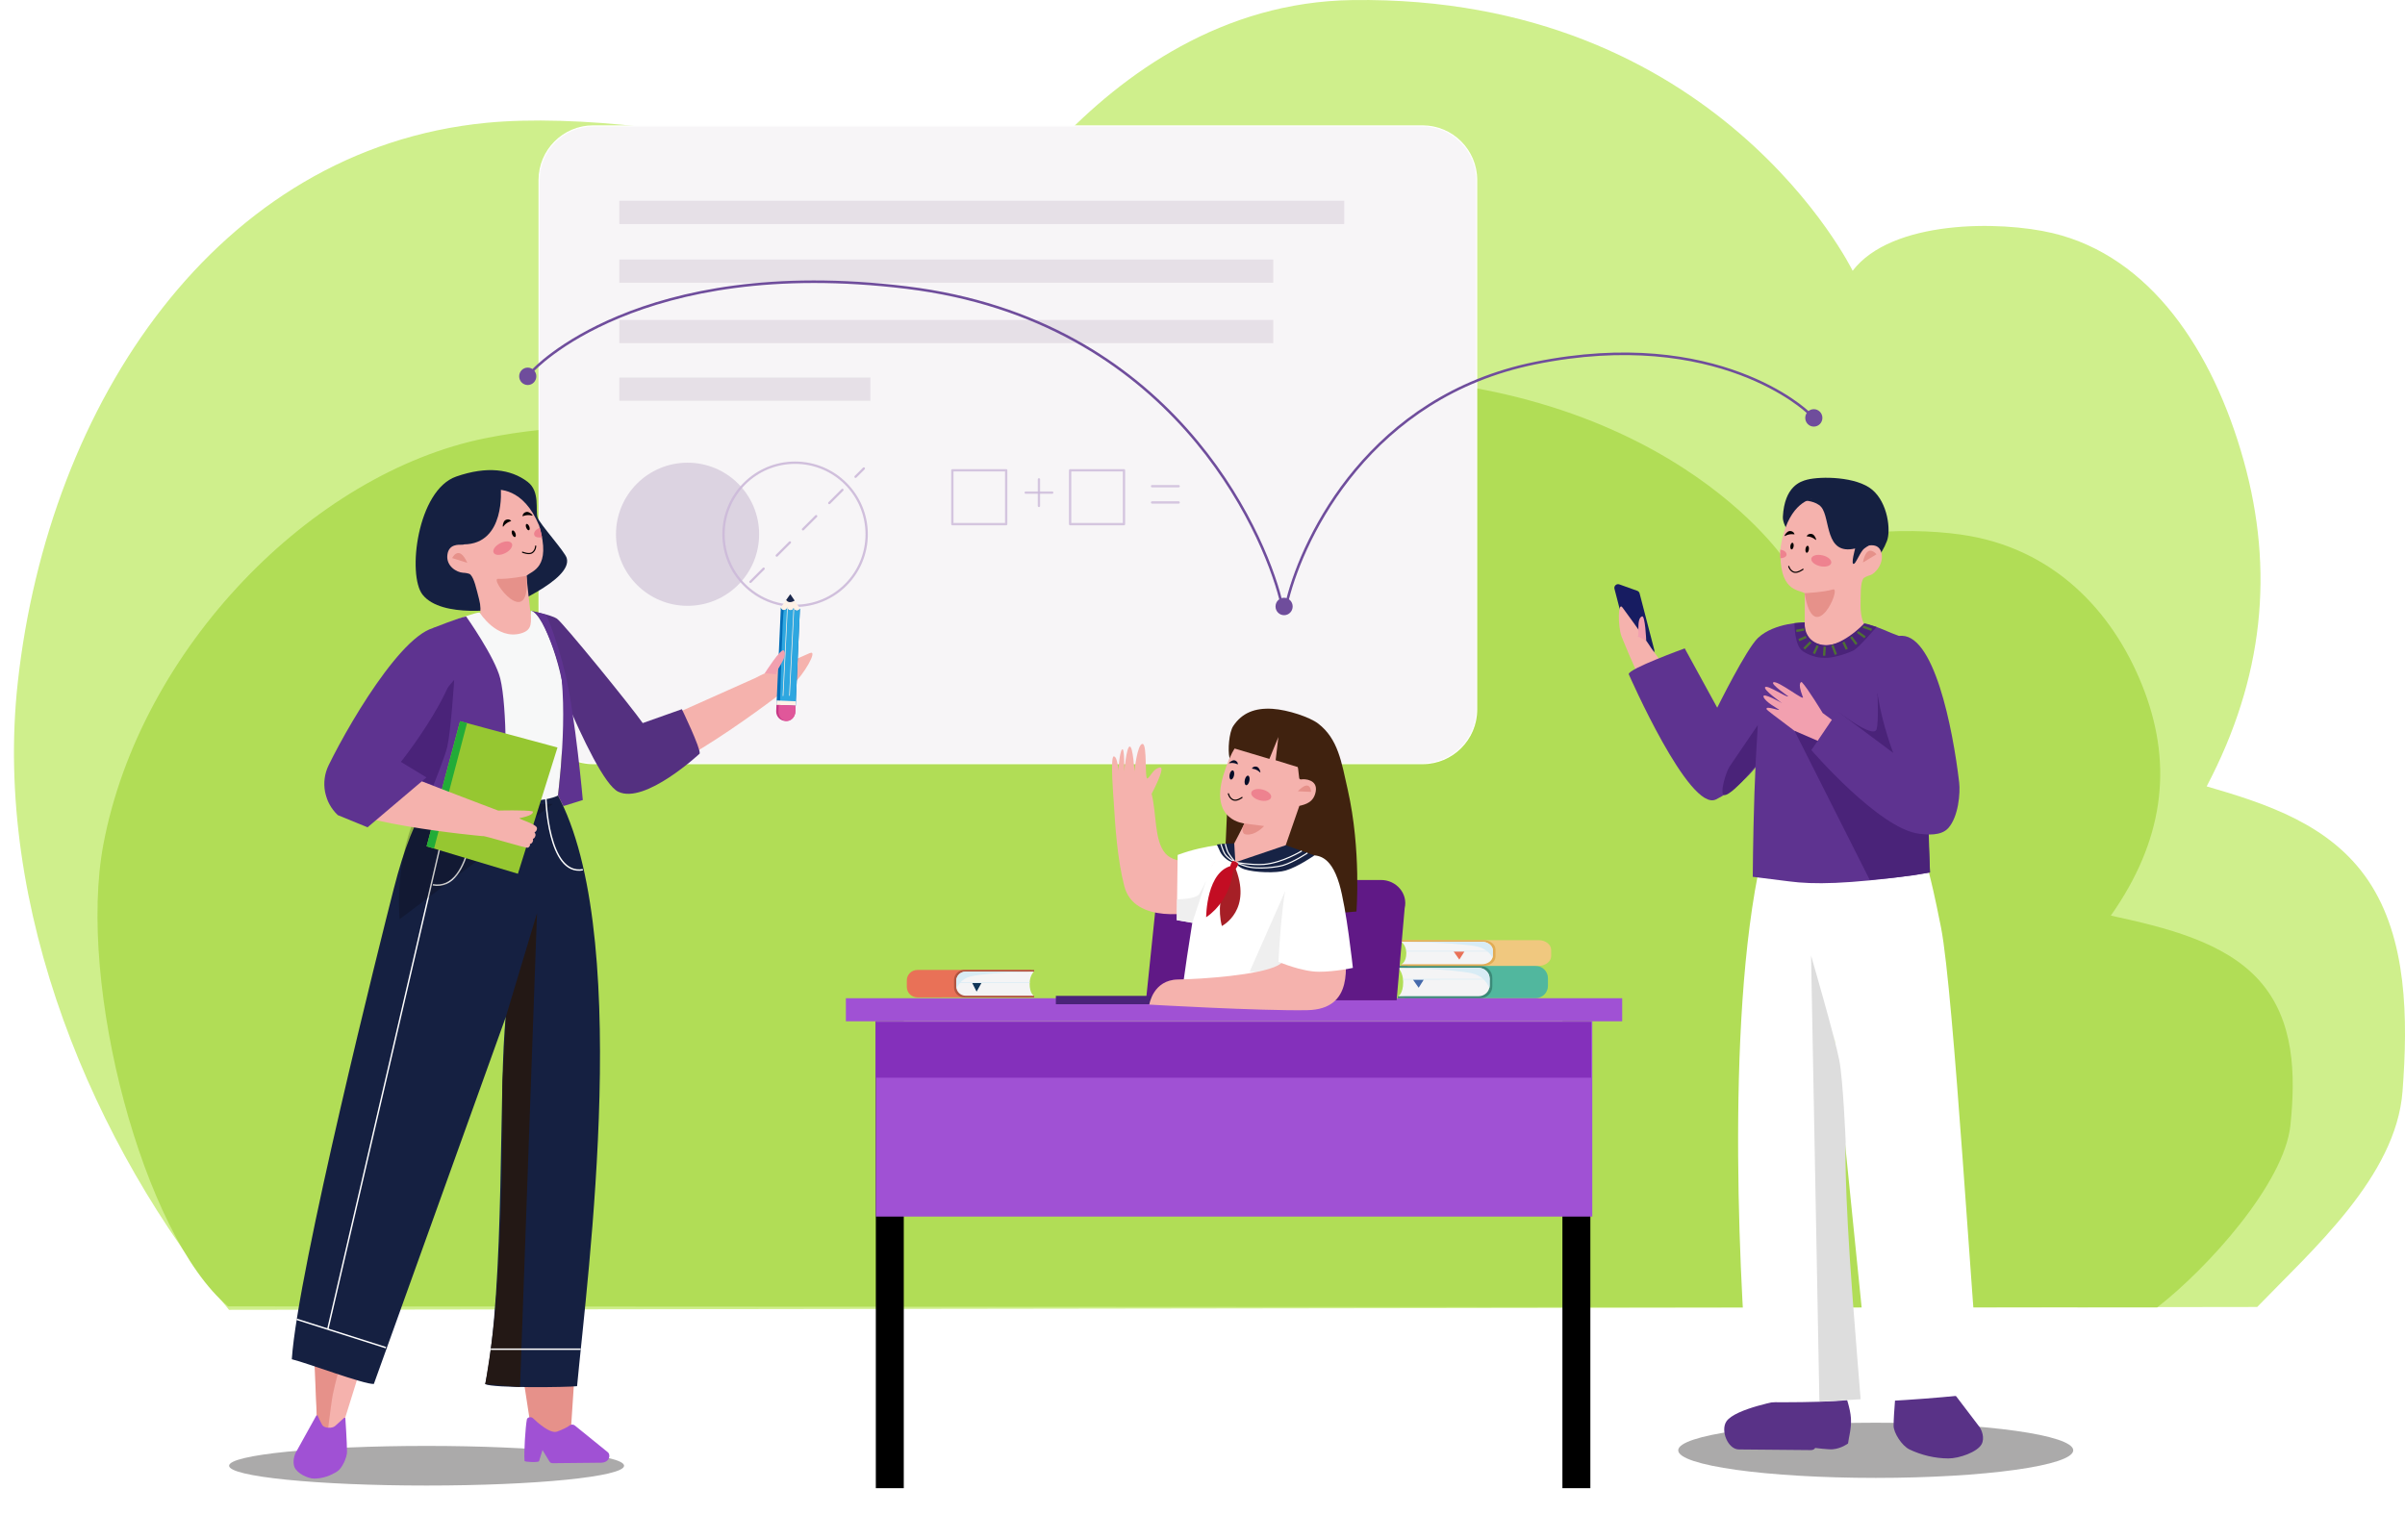 <svg width="940" height="602" viewBox="0 0 940 602" fill="none" xmlns="http://www.w3.org/2000/svg">
<path d="M6.946 266.763C-2.791 355 36.5 448 89.501 512L882.231 510.892C903.651 488.665 936.475 459.95 939.029 426.655C941.216 398.139 940.84 366.864 925.705 344.314C910.887 322.249 885.804 314.171 862.483 307.385C884.794 265.008 888.942 223.036 876.935 180.002C864.928 136.967 840.379 100.234 802.359 91.14C781.621 86.178 739.364 85.924 724.11 105.843C724.11 105.843 671.598 -2.003 528.513 0.028C427.31 1.471 373.175 111.613 373.175 111.613C373.175 111.613 351.427 77.811 308.665 61.908C279.791 51.176 224.686 44.609 190.05 48.014C84.897 58.331 19.001 157.5 6.946 266.763Z" fill="#CFEF8C"/>
<path d="M376.278 223.558C376.278 223.558 425.926 147.977 518.741 146.989C649.965 145.591 698.125 219.599 698.125 219.599C712.114 205.933 750.868 206.107 769.887 209.516C804.756 215.76 827.261 240.963 838.282 270.489C849.293 300.016 845.49 328.821 825.028 357.899C846.416 362.552 869.42 368.092 883.01 383.239C896.89 398.707 897.235 420.171 895.229 439.742C892.887 462.587 862.784 495.816 843.138 511.063L89.155 510.661C56.038 482.926 30.027 385 40.414 330.027C54.874 253.5 121.954 184.908 189.758 171.287C304.243 148.297 376.287 223.558 376.287 223.558H376.278Z" fill="#B1DD56"/>
<path d="M644.669 255.743L637.669 253.237C637.206 253.074 636.861 252.683 636.743 252.211L631.013 230.157C630.732 229.031 631.831 228.041 632.92 228.431L639.921 230.937C640.384 231.101 640.729 231.491 640.847 231.963L646.576 254.018C646.857 255.144 645.759 256.133 644.669 255.743Z" fill="#171C61"/>
<g filter="url(#filter0_d_143_10143)">
<path d="M555.988 48.228H231.872C220.183 48.228 210.707 57.704 210.707 69.393V276.327C210.707 288.016 220.183 297.492 231.872 297.492H555.988C567.677 297.492 577.152 288.016 577.152 276.327V69.393C577.152 57.704 567.677 48.228 555.988 48.228Z" fill="#F7F5F7" stroke="white" stroke-width="0.454" stroke-miterlimit="10"/>
<path opacity="0.9" d="M268.734 235.814C284.184 235.814 296.709 223.289 296.709 207.84C296.709 192.39 284.184 179.865 268.734 179.865C253.284 179.865 240.76 192.39 240.76 207.84C240.76 223.289 253.284 235.814 268.734 235.814Z" fill="#DACFDF"/>
<path opacity="0.9" d="M310.765 235.814C326.215 235.814 338.74 223.289 338.74 207.84C338.74 192.39 326.215 179.865 310.765 179.865C295.316 179.865 282.791 192.39 282.791 207.84C282.791 223.289 295.316 235.814 310.765 235.814Z" stroke="#CCB9D9" stroke-width="0.908" stroke-linecap="round" stroke-linejoin="round"/>
<path opacity="0.9" d="M293.332 226.435L337.632 182.126" stroke="#CCB9D9" stroke-width="0.908" stroke-linecap="round" stroke-linejoin="round" stroke-dasharray="7.26 7.26"/>
<path opacity="0.6" d="M525.398 77.492H242.059V86.572H525.398V77.492Z" fill="#DBD2DC"/>
<path opacity="0.6" d="M497.651 100.437H242.059V109.516H497.651V100.437Z" fill="#DBD2DC"/>
<path opacity="0.6" d="M497.651 124.062H242.059V133.141H497.651V124.062Z" fill="#DBD2DC"/>
<path opacity="0.6" d="M340.2 146.579H242.059V155.659H340.2V146.579Z" fill="#DBD2DC"/>
<path opacity="0.8" d="M406.074 186.366V196.753" stroke="#CCB9D9" stroke-width="0.908" stroke-linecap="round" stroke-linejoin="round"/>
<path opacity="0.8" d="M411.269 191.561H400.891" stroke="#CCB9D9" stroke-width="0.908" stroke-linecap="round" stroke-linejoin="round"/>
<path opacity="0.8" d="M450.291 189.054H460.669" stroke="#CCB9D9" stroke-width="0.908" stroke-linecap="round" stroke-linejoin="round"/>
<path opacity="0.8" d="M450.291 195.409H460.669" stroke="#CCB9D9" stroke-width="0.908" stroke-linecap="round" stroke-linejoin="round"/>
<path opacity="0.8" d="M393.271 182.834H372.225V203.881H393.271V182.834Z" stroke="#CCB9D9" stroke-width="0.908" stroke-linecap="round" stroke-linejoin="round"/>
<path opacity="0.8" d="M439.314 182.834H418.268V203.881H439.314V182.834Z" stroke="#CCB9D9" stroke-width="0.908" stroke-linecap="round" stroke-linejoin="round"/>
</g>
<g filter="url(#filter1_d_143_10143)">
<path d="M165.182 231.483C159.108 223.847 163.04 190.598 178.321 185.277C190.306 181.1 199.658 182.353 206.213 187.338C211.252 191.179 209.137 198.497 210.127 201.321C211.025 203.89 220.677 214.504 221.485 217.092C224.191 225.736 196.507 236.913 196.507 236.913C196.507 236.913 172.728 240.971 165.182 231.474V231.483Z" fill="#152041"/>
<path d="M181.578 211.199C181.587 211.598 181.278 211.925 180.879 211.925C179.226 211.925 175.395 211.562 174.859 215.902C174.314 220.287 178.491 222.748 180.997 222.884C181.723 222.92 183.394 223.075 183.884 223.611C185.391 225.254 186.109 228.84 187.271 233.317C189.84 243.204 182.068 247.717 182.068 247.717C182.068 247.717 208.472 259.23 208.227 246.473C208.227 246.473 205.675 224.21 205.793 224.092C207.818 222.067 215.663 221.204 210.733 204.462C204.522 189.562 194.789 190.061 191.892 190.57C189.45 191.006 180.979 191.532 181.569 211.199H181.578Z" fill="#F5B2AD"/>
<path d="M195.735 189.908C195.735 189.908 197.705 211.672 181.243 211.799C181.243 211.799 166.235 187.012 195.735 189.908Z" fill="#152041"/>
<path d="M176.738 217.146C176.738 217.146 179.344 211.653 182.649 219.016L176.738 217.146Z" fill="#E6918A"/>
<path d="M211.859 209.02C210.942 209.129 209.207 209.311 208.817 208.121C208.563 207.359 208.926 206.133 210.996 205.307C210.996 205.307 211.323 206.278 211.868 209.011L211.859 209.02Z" fill="#EE828F"/>
<path d="M204.234 214.849C204.234 214.849 206.795 215.957 208.084 215.003C209.373 214.05 209.373 212.461 209.373 212.461" stroke="#040000" stroke-width="0.454" stroke-linecap="round" stroke-linejoin="round"/>
<path d="M196.761 204.771C196.244 205.488 196.543 202.982 197.388 202.401C198.232 201.82 199.322 201.947 199.821 202.682C199.821 202.682 197.996 203.046 196.761 204.771Z" fill="#040000"/>
<path d="M207.947 200.54C208.801 200.777 206.994 199.006 205.977 199.088C204.96 199.169 204.188 199.941 204.252 200.831C204.252 200.831 205.904 199.968 207.947 200.55V200.54Z" fill="#040000"/>
<path d="M200.184 207.885C200.474 208.594 200.983 209.057 201.328 208.92C201.673 208.784 201.718 208.094 201.428 207.386C201.137 206.678 200.629 206.215 200.284 206.351C199.939 206.487 199.893 207.177 200.184 207.885Z" fill="#040000"/>
<path d="M205.678 205.271C205.95 205.952 206.441 206.388 206.768 206.261C207.095 206.124 207.14 205.471 206.868 204.799C206.595 204.118 206.105 203.682 205.778 203.809C205.451 203.945 205.406 204.599 205.678 205.271Z" fill="#040000"/>
<path d="M205.804 224.083C205.804 224.083 198.413 225.499 194.682 225.254C190.95 225.009 207.466 246.564 205.804 224.083Z" fill="#E6918A"/>
<path opacity="0.5" d="M166.734 579.688C209.368 579.688 243.929 576.221 243.929 571.943C243.929 567.666 209.368 564.198 166.734 564.198C124.1 564.198 89.539 567.666 89.539 571.943C89.539 576.221 124.1 579.688 166.734 579.688Z" fill="#595757"/>
<path d="M204.288 536.887L204.724 538.984L207.493 556.989C207.466 557.044 207.438 557.098 207.411 557.153C204.796 562.019 208.019 563.39 211.125 563.681C212.414 565.006 213.867 565.479 215.283 563.744C215.329 563.69 215.374 563.635 215.419 563.581C215.437 563.581 215.447 563.581 215.447 563.581V563.554C219.396 558.787 223.246 556.254 223.246 556.254L224.563 536.396L204.27 536.887H204.288Z" fill="#E6918A"/>
<path d="M140.459 535.415L134.521 554.464C134.521 554.464 129.999 558.432 128.365 558.332C125.396 558.141 123.834 553.02 123.834 553.02L123.344 535.415H140.459Z" fill="#F5B2AD"/>
<path d="M133.849 529.169C133.849 529.169 130.807 540.291 130.09 544.069C129.246 548.472 127.747 561.847 127.747 561.847C127.747 561.847 119.231 564.098 123.934 555.609L122.899 531.366L133.858 529.169H133.849Z" fill="#E6918A"/>
<path d="M210.672 570.154C210.718 570.708 205.079 570.554 205.025 570.054C204.716 566.922 205.37 556.671 205.933 553.82C206.014 553.411 206.432 553.084 206.995 553.003C207.494 552.93 208.012 553.066 208.311 553.366C209.9 554.909 215.003 559.549 217.718 558.605C219.534 557.978 221.895 556.852 222.63 556.199C223.129 555.763 224.046 555.745 224.591 556.153L237.584 566.686C238.864 567.83 238.12 570.762 234.842 570.762L216.047 570.953C215.475 570.953 214.967 570.699 214.776 570.308L212.043 565.832L210.681 570.163L210.672 570.154Z" fill="#A051D4"/>
<path d="M123.615 552.358L115.907 566.268C114.935 567.748 114.318 570.545 115.08 572.442C116.079 574.93 120.301 576.973 122.807 576.973C126.039 576.973 129.245 575.847 131.905 574.095C133.748 572.878 135.628 568.683 135.628 566.522C135.628 562.772 134.983 553.375 134.983 553.375C134.956 553.184 134.62 553.121 134.456 553.266L130.979 556.417C129.835 557.452 126.748 557.306 125.976 556.072C125.431 555.191 124.142 552.34 124.142 552.34C124.024 552.186 123.715 552.195 123.615 552.349V552.358Z" fill="#A051D4"/>
<path d="M146.115 539.982C142.311 540.191 120.074 531.774 114.055 530.321C116.361 495.555 148.939 365.816 153.824 346.703C158.036 330.224 161.913 320.726 169.241 307.77C183.977 307.334 201.719 304.71 216.246 306.717C248.034 359.251 229.521 498.034 225.553 540.844C221.903 541.298 192.812 541.661 189.661 540.054C197.578 501.657 194.773 421.429 197.715 396.469L146.115 540V539.982Z" fill="#152041"/>
<path d="M128.119 518.572L176.414 310.93" stroke="white" stroke-width="0.563" stroke-miterlimit="10"/>
<path d="M185.609 311.893C185.609 311.893 185.228 347.685 169.166 344.861" stroke="white" stroke-width="0.563" stroke-miterlimit="10"/>
<g style="mix-blend-mode:multiply" opacity="0.21">
<path d="M216.046 313.245L156.202 358.307C156.202 358.307 153.705 333.992 164.338 314.035L216.046 313.254V313.245Z" fill="#040000"/>
</g>
<path d="M227.793 338.977C214.092 341.383 213.348 310.739 213.348 310.739" stroke="white" stroke-width="0.563" stroke-miterlimit="10"/>
<path d="M115.951 514.704L150.817 525.79" stroke="white" stroke-width="0.563" stroke-miterlimit="10"/>
<path d="M316.486 254.291C304.21 259.639 296.129 263.48 295.049 264.107L255.634 281.712L255.706 281.558C255.706 281.558 253.736 282.475 252.293 283.028C251.602 283.292 250.813 283.092 250.35 282.511C239.136 268.492 211.87 230.448 199.903 240.272C199.73 240.418 201.746 240.863 202.527 241.244C209.618 244.74 224.473 270.816 224.473 270.816C224.763 271.189 225.626 273.041 226.87 275.701C235.05 305.355 241.769 304.774 241.769 304.774C242.813 304.892 243.985 304.847 245.247 304.683C245.283 304.702 245.319 304.72 245.347 304.738L245.383 304.665C265.367 301.842 310.203 266.222 310.203 266.222C313.789 263.18 320.054 252.748 316.495 254.301L316.486 254.291Z" fill="#F5B2AD"/>
<path d="M207.447 237.712C207.447 237.712 215.628 239.437 217.635 240.79C220.068 242.415 246.808 275.302 251.211 281.648L266.51 276.219C266.51 276.219 273.919 291.563 273.474 293.579C273.474 293.579 252.065 313.563 241.623 308.47C231.181 303.376 207.456 237.712 207.456 237.712H207.447Z" fill="#543080"/>
<path d="M312.653 236.785L308.885 231.265L305.171 236.449L305.062 239.445L312.481 239.573L312.653 236.785Z" fill="#FEF1E6"/>
<path d="M310.593 233.771L308.886 231.265L307.279 233.516C307.279 233.516 308.133 235.269 310.602 233.771H310.593Z" fill="#1A274D"/>
<path d="M305.226 236.459C305.326 237.031 305.808 237.476 306.407 237.494C307.006 237.521 307.524 237.121 307.669 236.558H307.732C307.832 237.13 308.313 237.575 308.913 237.603C309.512 237.63 310.03 237.23 310.175 236.667H310.238C310.338 237.239 310.819 237.684 311.419 237.712C311.991 237.739 312.49 237.367 312.663 236.84L310.974 274.984L303.492 274.648L305.19 236.44H305.235L305.226 236.459Z" fill="#036EB8"/>
<path d="M306.397 237.494C306.996 237.521 307.514 237.122 307.659 236.559H307.723C307.823 237.131 308.304 237.576 308.903 237.603C309.502 237.63 310.02 237.23 310.165 236.668H310.229C310.329 237.24 310.81 237.684 311.409 237.712C311.981 237.739 312.48 237.367 312.653 236.84L310.964 274.984L304.854 274.53C304.854 274.53 305.807 237.457 306.406 237.485L306.397 237.494Z" fill="#2EA7E0"/>
<path d="M303.478 274.6L310.961 274.932L311.041 273.127L303.558 272.795L303.478 274.6Z" fill="#FEF1E6"/>
<path d="M310.963 274.857L303.482 274.521L303.373 276.928C303.282 278.998 304.88 280.741 306.95 280.832C309.02 280.923 310.764 279.325 310.854 277.254L310.963 274.848V274.857Z" fill="#C63786"/>
<path d="M310.964 274.857L304.39 274.566L304.282 276.973C304.191 279.043 305.589 280.777 307.405 280.859C309.221 280.94 310.764 279.333 310.855 277.263L310.964 274.857Z" fill="#E0579A"/>
<path d="M310.284 236.55L308.568 270.98" stroke="#FEF1E6" stroke-width="0.272" stroke-miterlimit="10"/>
<path d="M307.759 236.613L306.043 271.052" stroke="#FEF1E6" stroke-width="0.272" stroke-miterlimit="10"/>
<path d="M298.898 262.19C298.898 262.19 305.308 252.066 306.352 253.283C308.413 255.689 302.175 262.19 303.537 262.599C303.537 262.599 300.686 262.272 298.889 262.19H298.898Z" fill="#F2A0AF"/>
<path d="M207.448 237.712C212.832 238.656 221.122 264.406 220.614 274.466C220.105 284.608 219.524 298.609 218.081 309.95C218.081 309.95 209.255 315.897 165.863 309.06C152.525 297.383 164.247 257.714 168.724 245.157C168.724 245.157 183.769 238.683 187.446 238.411C187.446 238.411 194.138 249.261 203.589 246.592C208.429 245.23 207.448 242.016 207.448 237.712Z" fill="#F7F8F8"/>
<path d="M182.198 239.982C180.019 240.164 169.259 244.504 169.259 244.504C163.167 263.98 153.379 316.724 153.379 316.724L197.088 316.179C197.996 303.93 198.251 275.357 195.527 264.243C193.484 255.908 182.198 239.982 182.198 239.982Z" fill="#5E3390"/>
<path d="M218.08 309.949C218.08 309.949 218.77 303.984 219.179 299.136C219.987 289.366 220.64 276.473 219.56 264.769C219.042 259.167 215.084 248.571 212.151 242.633C210.98 240.254 208.928 238.111 208.928 238.111L213.54 239.364C213.54 239.364 217.799 249.116 221.004 262.59C224.853 278.779 227.795 311.72 227.795 311.72L220.187 314.099L218.08 309.94V309.949Z" fill="#5E3390"/>
<path d="M197.476 215.21C199.445 214.227 200.608 212.56 200.072 211.488C199.537 210.416 197.507 210.344 195.537 211.327C193.567 212.31 192.405 213.977 192.94 215.049C193.475 216.121 195.506 216.193 197.476 215.21Z" fill="#EE828F"/>
<path d="M166.734 329.825L202.426 340.548L217.898 291.191L179.818 280.922L166.734 329.825Z" fill="#96C731"/>
<path d="M166.734 329.825L169.658 330.642L182.551 281.63L179.818 280.922L166.734 329.825Z" fill="#22AC38"/>
<path d="M188.616 325.839C188.616 325.839 130.543 320.636 127.538 310.703C127.538 310.703 123.488 303.24 144.607 284.145C146.287 282.002 147.468 280.522 147.649 280.123C147.649 280.123 164.238 251.676 159.035 256.824C157.228 258.613 158.182 254.482 158.309 254.645C167.134 265.94 158.472 283.746 151.544 298.845C151.254 299.472 194.736 315.851 194.736 315.851C194.736 315.851 205.096 315.543 208.183 316.151C208.183 316.151 209.327 317.477 203.671 318.684C200.701 318.766 209.836 320.918 209.89 322.715C209.926 323.905 208.891 324.395 208.891 324.395C208.891 324.395 209.491 324.913 209.264 325.703C208.9 326.947 208.265 326.865 208.265 326.865C208.265 326.865 208.564 327.5 208.101 328.245C207.638 328.989 207.075 328.89 207.075 328.89C207.075 328.89 207.511 329.598 206.394 330.351C205.804 330.751 189.052 325.439 188.607 325.83L188.616 325.839Z" fill="#F5B2AD"/>
<path d="M177.52 264.77C177.52 264.77 176.276 284.518 174.814 290.928C173.925 294.823 169.394 305.955 169.394 305.955L148.729 298.228L177.52 264.761V264.77Z" fill="#4A2379"/>
<path d="M132.022 317.613C126.692 312.592 125.24 304.692 128.454 298.119C137.697 279.206 162.212 238.302 174.37 244.876C191.013 253.874 156.691 296.811 156.691 296.811L166.679 302.885L143.662 322.389L132.022 317.622V317.613Z" fill="#5E3390"/>
<path d="M197.714 396.461L209.89 355.975L203.261 541.172L189.66 540.055C189.66 540.055 192.566 524.211 193.8 508.095C197.451 460.182 196.061 427.613 196.443 421.194C197.405 404.859 197.723 396.47 197.723 396.47L197.714 396.461Z" fill="#231815"/>
<path d="M191.805 526.39H226.961" stroke="white" stroke-width="0.563" stroke-miterlimit="10"/>
</g>
<g filter="url(#filter2_d_143_10143)">
<path d="M689.251 288.803C671.146 306.581 666.597 303.385 666.597 303.385C665.808 303.031 664.99 302.523 664.155 301.878C664.119 301.878 664.091 301.878 664.055 301.878V301.815C650.971 291.536 633.711 247.582 633.711 247.582C632.413 243.923 632.258 233.899 634.156 236.477C640.702 245.375 644.879 251.45 645.396 252.349L666.243 281.213L666.262 281.077C666.262 281.077 667.287 282.548 668.086 283.537C668.468 284.018 669.113 284.191 669.685 283.973" fill="#F5B2AD"/>
<path d="M643.436 249.37C643.436 249.37 643.045 239.492 641.792 239.936C639.332 240.799 641.084 248.017 639.949 247.745C639.949 247.745 642.119 248.689 643.436 249.37Z" fill="#F2A0AF"/>
<path d="M706.339 186.494C703.705 187.165 697.495 189.09 696.841 200.966C696.342 210.01 721.574 227.188 721.574 227.188C721.574 227.188 733.223 221.804 737.518 210.464C739.098 206.305 737.89 195.564 731.743 190.416C725.597 185.268 711.723 185.122 706.339 186.494Z" fill="#152041"/>
<path d="M725.859 212.661C725.941 213.052 726.322 213.297 726.703 213.197C728.311 212.798 733.622 210.41 735.166 214.495C736.727 218.627 733.259 223.148 730.853 223.875C730.154 224.084 728.565 224.619 728.211 225.255C727.13 227.207 727.285 230.866 727.203 235.488C727.03 245.702 733.386 248.263 733.386 248.263C733.386 248.263 708.099 261.328 705.339 248.862C705.339 248.862 705.484 230.957 705.339 230.866C702.897 229.377 695.061 230.376 695.933 212.952C698.466 197.017 706.356 194.012 709.289 193.83C711.758 193.676 721.819 193.403 725.868 212.661H725.859Z" fill="#F5B2AD"/>
<path d="M705.34 194.656C705.34 194.656 709.825 194.82 711.841 197.208C715.536 201.602 713.076 216.202 725.097 213.397C725.097 213.397 723.318 219.771 724.552 219.426C725.37 219.19 726.504 216.048 728.021 214.06C728.783 213.061 730.599 212.244 730.636 212.035C731.607 205.761 728.729 186.521 705.349 194.656H705.34Z" fill="#152041"/>
<path d="M733.441 215.667C733.441 215.667 729.619 210.936 728.139 218.872L733.441 215.667Z" fill="#E6918A"/>
<path d="M695.834 217.237C696.642 217.146 698.177 216.928 698.267 215.83C698.322 215.121 697.759 214.132 695.807 213.859C695.807 213.859 695.725 214.758 695.834 217.237Z" fill="#EE828F"/>
<path d="M704.705 221.532C704.705 221.532 702.472 223.212 701.001 222.585C699.53 221.968 699.148 220.415 699.148 220.415" stroke="#040000" stroke-width="0.454" stroke-linecap="round" stroke-linejoin="round"/>
<path d="M709.599 209.973C710.271 210.554 709.39 208.184 708.428 207.821C707.466 207.458 706.44 207.839 706.131 208.666C706.131 208.666 707.992 208.593 709.599 209.973Z" fill="#040000"/>
<path d="M697.73 208.484C696.958 208.92 698.293 206.768 699.301 206.605C700.309 206.442 701.244 207.014 701.389 207.894C701.389 207.894 699.582 207.449 697.73 208.484Z" fill="#040000"/>
<path d="M707.003 213.806C706.894 214.559 706.504 215.131 706.14 215.077C705.777 215.022 705.568 214.368 705.677 213.606C705.786 212.852 706.177 212.28 706.54 212.335C706.903 212.389 707.112 213.043 707.003 213.806Z" fill="#040000"/>
<path d="M701.046 212.552C700.937 213.279 700.564 213.814 700.219 213.769C699.865 213.715 699.675 213.088 699.774 212.371C699.883 211.644 700.256 211.109 700.601 211.154C700.955 211.209 701.146 211.835 701.046 212.552Z" fill="#040000"/>
<path d="M705.34 230.874C705.34 230.874 712.858 230.511 716.426 229.403C719.994 228.296 709.008 253.119 705.34 230.874Z" fill="#E6918A"/>
<path opacity="0.5" d="M733.133 576.7C775.766 576.7 810.328 571.871 810.328 565.914C810.328 559.956 775.766 555.127 733.133 555.127C690.499 555.127 655.938 559.956 655.938 565.914C655.938 571.871 690.499 576.7 733.133 576.7Z" fill="#595757"/>
<path d="M709.471 564.987C709.217 565.495 708.554 565.841 707.801 565.831L679.654 565.577C675.341 565.577 672.372 558.177 674.778 554.609C678.201 549.543 696.533 546.337 696.533 546.337C697.25 545.802 698.458 545.82 699.12 546.401C700.092 547.254 705.585 538.075 707.982 538.91C711.559 540.145 715.89 544.694 717.988 542.669C718.387 542.279 719.068 542.097 719.731 542.188C720.467 542.297 721.021 542.724 721.12 543.268C721.493 545.148 723.191 549.406 723.445 553.41C723.699 557.415 722.519 561.174 722.31 563.244C722.31 563.244 719.722 565.223 716.326 565.514C714.61 565.659 709.471 564.996 709.471 564.996V564.987Z" fill="#593287"/>
<path d="M760.218 539.066L773.12 556.035C774.745 557.842 775.78 561.256 774.5 563.562C772.82 566.604 765.774 569.092 761.57 569.092C756.168 569.092 750.802 567.721 746.344 565.587C743.257 564.107 740.124 558.986 740.115 556.353C740.115 551.777 741.205 540.31 741.205 540.31C741.25 540.083 741.804 539.992 742.086 540.173L747.906 544.023C749.812 545.285 754.988 545.113 756.268 543.605C757.185 542.525 759.337 539.057 759.337 539.057C759.527 538.875 760.045 538.884 760.218 539.075V539.066Z" fill="#593287"/>
<path d="M688.343 334.792C673.924 399.394 680.316 509.394 683.794 546.865C687.444 547.319 721.456 547.356 724.616 545.748C716.698 507.351 719.504 425.607 716.562 400.647L731.344 546.865C735.148 547.074 768.035 544.831 774.064 543.379C770.995 516.376 763.677 386.955 758.646 361.522C756.095 348.611 754.824 343.617 753.798 339.604L688.352 334.792H688.343Z" fill="white"/>
<path d="M658.488 252.448C658.488 252.448 636.161 260.529 636.606 262.553C636.606 262.553 660.241 316.586 670.682 311.493C674.986 309.386 686.081 302.812 692.31 288.957C701.181 269.227 705.348 242.306 705.348 242.306C705.348 242.306 693.599 242.26 687.116 248.353C682.531 252.666 671.181 275.637 671.181 275.637L658.479 252.448H658.488Z" fill="#5E3390"/>
<path d="M748.397 341.083C721.739 344.606 708.982 344.815 699.158 343.508C696.362 343.135 685.066 341.737 685.066 341.737C685.066 341.737 685.411 280.822 689.261 264.633C692.466 251.159 699.267 243.632 699.267 243.632L705.368 242.297C705.368 246.592 705.868 249.406 710.707 250.768C720.168 253.438 728.685 242.715 728.685 242.715C730.628 242.86 735.25 244.703 739.163 246.41C742.214 247.545 745.037 248.689 745.037 248.689C745.083 248.843 745.128 248.998 745.183 249.152C745.428 249.27 745.573 249.343 745.573 249.343C747.044 253.465 749.296 262.436 751.184 273.022L754.353 340.021L748.415 341.083H748.397Z" fill="#5E3390"/>
<path d="M715.736 219.083C716.004 217.915 714.483 216.569 712.337 216.076C710.192 215.583 708.235 216.13 707.966 217.298C707.698 218.466 709.22 219.813 711.365 220.306C713.511 220.799 715.468 220.251 715.736 219.083Z" fill="#EE828F"/>
<path d="M733.805 269.827C733.805 269.827 734.368 281.249 733.442 284.109C732.216 287.914 718.225 277.064 718.225 277.064L741.714 296.657L733.814 269.827H733.805Z" fill="#4A2379"/>
<path d="M718.869 413.34C717.144 404.469 707.855 372.509 707.855 372.509L711.115 546.856L727.231 545.948C727.231 545.948 725.452 524.148 724.226 508.032C720.576 460.118 721.384 445.191 721.384 445.191C721.384 445.191 720.394 421.176 718.869 413.331V413.34Z" fill="#DDDDDD"/>
<path d="M706.875 289.148C706.966 288.512 690.731 276.963 690.477 276.227C689.905 274.584 695.952 277.135 695.271 276.354C695.071 276.127 689.914 273.422 689.279 271.388C688.643 269.354 696.533 273.857 696.533 273.857C696.533 273.857 688.843 268.446 689.941 267.574C691.04 266.703 698.749 272.005 698.894 271.161C698.731 271.016 691.993 266.403 693.092 265.731C694.763 264.723 706.212 273.966 704.551 271.215C702.326 265.35 704.215 265.613 704.215 265.613C706.594 268.074 712.395 277.707 712.395 277.707C712.395 277.707 752.882 307.752 753.281 307.125L706.875 289.148Z" fill="#F2A0AF"/>
<path d="M701.391 242.596C701.391 242.596 701.246 251.431 704.706 253.61C708.165 255.789 711.161 256.252 714.148 256.143C717.136 256.034 722.538 254.3 724.608 253.156C726.678 252.012 733.443 244.085 733.443 244.085L728.658 242.723C728.658 242.723 719.051 252.82 711.842 251.04C704.633 249.261 705.35 242.306 705.35 242.306L701.391 242.596Z" fill="#4A2379"/>
<path d="M728.168 243.968L731.536 245.194" stroke="#4E7033" stroke-width="0.908" stroke-miterlimit="10"/>
<path d="M716.182 251.214L717.553 254.837" stroke="#4E7033" stroke-width="0.908" stroke-miterlimit="10"/>
<path d="M713.194 251.776L712.949 255.317" stroke="#4E7033" stroke-width="0.908" stroke-miterlimit="10"/>
<path d="M710.424 251.395L708.98 254.5" stroke="#4E7033" stroke-width="0.908" stroke-miterlimit="10"/>
<path d="M707.7 249.996L705.148 252.575" stroke="#4E7033" stroke-width="0.908" stroke-miterlimit="10"/>
<path d="M705.94 247.953L703.098 249.233" stroke="#4E7033" stroke-width="0.908" stroke-miterlimit="10"/>
<path d="M705.15 245.058L702.09 245.611" stroke="#4E7033" stroke-width="0.908" stroke-miterlimit="10"/>
<path d="M726.023 246.028L728.956 248.117" stroke="#4E7033" stroke-width="0.908" stroke-miterlimit="10"/>
<path d="M723.49 247.953L725.624 250.822" stroke="#4E7033" stroke-width="0.908" stroke-miterlimit="10"/>
<path d="M720.512 249.996L721.81 252.802" stroke="#4E7033" stroke-width="0.908" stroke-miterlimit="10"/>
<path d="M730.79 342.945L701.391 284.663L753.281 307.117L754.334 340.022C754.334 340.022 746.889 341.266 742.285 341.838C737.682 342.41 730.79 342.936 730.79 342.936V342.945Z" fill="#4A2379"/>
<path d="M750.155 324.912C753.197 325.266 758.681 325.856 761.514 322.669C765.455 318.229 766.235 309.059 765.745 304.828C763.294 283.917 755.812 245.438 742.165 247.617C723.479 250.595 739.986 293.315 739.986 293.315L718.222 277.062L707.98 292.207C707.98 292.207 734.548 323.087 750.155 324.912Z" fill="#5E3390"/>
<path d="M687.054 282.393C687.054 282.393 677.538 296.348 676.04 298.591C674.542 300.833 672.045 309.314 673.843 309.768C675.64 310.222 680.898 304.529 680.898 304.529L686.118 298.491L687.044 282.402L687.054 282.393Z" fill="#4A2379"/>
</g>
<g filter="url(#filter3_d_143_10143)">
<path d="M353.241 398.212H342.318V580.722H353.241V398.212Z" fill="black"/>
<path d="M621.597 398.212H610.674V580.722H621.597V398.212Z" fill="black"/>
<path d="M622.344 398.212H342.318V474.554H622.344V398.212Z" fill="#A051D4"/>
<path d="M621.915 398.476H342.262V420.267H621.915V398.476Z" fill="#8430BB"/>
<path d="M549.187 376.948H547.117C547.453 376.693 547.88 376.539 548.343 376.539H600.115C602.821 376.539 605.018 378.691 605.018 381.342V384.393C605.018 387.044 602.821 389.196 600.115 389.196L548.924 389.178L549.187 376.939V376.948Z" fill="#51B79E"/>
<path d="M578.578 376.549C581.165 376.549 583.272 378.61 583.272 381.143V384.593C583.272 387.136 581.175 389.188 578.578 389.188H546.345V388.416H546.481L554.671 387.653L556.324 381.288C556.324 381.288 553.128 377.775 552.919 377.684C552.71 377.593 546.472 377.321 546.472 377.321H546.336V376.549H578.569H578.578Z" fill="#3B8A78"/>
<path d="M548.442 382.85C548.442 379.127 546.48 377.32 546.48 377.32H577.923C580.302 377.32 582.236 379.209 582.236 381.542V384.194C582.236 386.527 580.311 388.416 577.923 388.416H546.48C546.48 388.416 548.442 387.526 548.442 382.841V382.85Z" fill="#F4F4F5"/>
<path d="M582.228 381.542V384.193C582.228 384.538 582.183 384.883 582.101 385.21C581.039 382.668 579.005 380.216 575.137 379.436C566.103 377.601 546.473 377.329 546.473 377.329H577.915C580.294 377.329 582.228 379.218 582.228 381.551V381.542Z" fill="#D8ECF5"/>
<path d="M550.422 366.824H548.352C548.688 366.624 549.114 366.497 549.577 366.497H601.368C604.073 366.497 606.271 368.204 606.271 370.311V372.735C606.271 374.841 604.073 376.548 601.368 376.548H550.149L550.413 366.824H550.422Z" fill="#F0C87F"/>
<path d="M579.822 366.515C582.41 366.515 584.516 368.149 584.516 370.165V372.898C584.516 374.913 582.419 376.548 579.822 376.548H547.58V375.939H547.716L555.915 375.34L557.568 370.292C557.568 370.292 554.372 367.504 554.163 367.432C553.954 367.359 547.716 367.141 547.716 367.141H547.58V366.533H579.822V366.515Z" fill="#E2AC54"/>
<path d="M549.668 371.509C549.668 368.559 547.707 367.124 547.707 367.124H579.159C581.538 367.124 583.472 368.622 583.472 370.474V372.581C583.472 374.433 581.538 375.931 579.159 375.931H547.707C547.707 375.931 549.668 375.232 549.668 371.509Z" fill="#F4F4F5"/>
<path d="M583.472 370.474V372.581C583.472 372.853 583.426 373.126 583.345 373.38C582.282 371.364 580.248 369.421 576.381 368.795C567.346 367.333 547.707 367.124 547.707 367.124H579.159C581.538 367.124 583.472 368.622 583.472 370.474Z" fill="#D8ECF5"/>
<path d="M556.504 381.915L554.489 385.102L552.246 381.915H556.504Z" fill="#4569AB"/>
<path d="M572.376 370.946L570.379 374.097L568.154 370.946H572.376Z" fill="#E97157"/>
<path d="M549.65 370.946H583.471V370.691H549.613L549.641 370.946H549.65Z" fill="#D8ECF5"/>
<path d="M548.38 381.914L582.22 381.896V381.642L548.344 381.66L548.371 381.914H548.38Z" fill="#D8ECF5"/>
<path d="M634.037 389.205H330.613V398.212H634.037V389.205Z" fill="#A051D4"/>
<path d="M401.796 378.482H403.549C403.258 378.264 402.904 378.137 402.514 378.137H358.586C356.289 378.137 354.428 379.962 354.428 382.213V384.801C354.428 387.053 356.289 388.878 358.586 388.878L402.023 388.86L401.796 378.473V378.482Z" fill="#E97157"/>
<path d="M376.864 378.146C374.666 378.146 372.887 379.889 372.887 382.05V384.973C372.887 387.125 374.666 388.878 376.864 388.878H404.211V388.224H404.103L397.148 387.579L395.74 382.177C395.74 382.177 398.455 379.19 398.627 379.117C398.809 379.044 404.093 378.808 404.093 378.808H404.202V378.155H376.855L376.864 378.146Z" fill="#B15541"/>
<path d="M402.431 383.484C402.431 380.324 404.093 378.799 404.093 378.799H377.417C375.401 378.799 373.758 380.406 373.758 382.376V384.628C373.758 386.607 375.392 388.214 377.417 388.214H404.093C404.093 388.214 402.431 387.461 402.431 383.484Z" fill="#F4F4F5"/>
<path d="M373.768 382.376V384.628C373.768 384.928 373.804 385.209 373.877 385.491C374.775 383.33 376.501 381.259 379.787 380.588C387.451 379.026 404.103 378.799 404.103 378.799H377.427C375.411 378.799 373.768 380.406 373.768 382.376Z" fill="#D8ECF5"/>
<path d="M383.592 383.267L381.704 386.617L380.006 383.267H383.592Z" fill="#113659"/>
<path d="M373.77 383.267H402.452V382.994H373.77V383.267Z" fill="#D8ECF5"/>
</g>
<g filter="url(#filter4_d_143_10143)">
<path d="M545.865 390.021H447.914L452.063 350.007C453.053 345.894 456.912 342.979 461.361 342.979H539.718C545.838 342.979 550.369 348.364 549.016 354.02L545.874 390.021H545.865Z" fill="#601986"/>
<path d="M480.537 295.14C479.847 292.243 480.365 285.261 482.035 282.764C485.449 277.652 490.479 275.646 497.344 276.072C503.345 276.445 511.953 279.332 515.212 281.838C522.994 287.83 524.319 296.81 526.771 307.697C532.1 331.295 530.176 355.301 530.176 355.301L477.668 359.832" fill="#40220F"/>
<path d="M501.485 332.393C499.651 338.604 500.141 346.14 500.141 346.14C500.141 346.14 483.734 343.797 475.898 339.829C475.599 341.037 480.248 333.238 486.395 320.907C486.449 320.798 472.793 319.999 478.123 302.14C483.998 282.473 491.924 284.852 494.721 284.861C497.072 284.861 506.116 283.427 507.786 303.075C507.822 303.474 508.149 303.738 508.531 303.674C510.092 303.375 514.977 303.81 514.278 308.241C513.579 312.672 510.22 313.444 507.859 314.016L501.485 332.393Z" fill="#F5B2AD"/>
<path d="M512.462 308.541C512.462 308.541 512.263 303.121 507.26 308.305L512.462 308.541Z" fill="#E6918A"/>
<path d="M485.45 310.729C485.45 310.729 483.389 312.327 481.927 311.637C480.456 310.947 480.129 309.276 480.129 309.276" stroke="#040000" stroke-width="0.454" stroke-linecap="round" stroke-linejoin="round"/>
<path d="M492.415 300.859C492.996 301.431 492.324 299.198 491.462 298.816C490.599 298.426 489.637 298.716 489.301 299.461C489.301 299.461 491.017 299.497 492.415 300.859Z" fill="#060C27"/>
<path d="M480.573 297.337C479.811 297.491 481.5 296.057 482.389 296.184C483.279 296.32 483.906 297.046 483.788 297.818C483.788 297.818 482.389 296.965 480.564 297.337H480.573Z" fill="#060C27"/>
<path d="M488.328 304.256C488.11 305.282 487.538 306.026 487.039 305.926C486.539 305.827 486.312 304.91 486.53 303.874C486.748 302.848 487.32 302.095 487.819 302.204C488.319 302.304 488.546 303.221 488.328 304.256Z" fill="#060C27"/>
<path d="M482.327 302.104C482.118 303.085 481.573 303.802 481.092 303.702C480.62 303.602 480.402 302.73 480.601 301.75C480.81 300.769 481.355 300.052 481.836 300.152C482.308 300.252 482.526 301.123 482.327 302.104Z" fill="#060C27"/>
<path d="M481.271 291.208L496.144 295.648L499.658 287.086L498.586 296.175L511.398 300.134C511.398 300.134 515.72 284.408 506.122 281.266C504.288 280.667 487.473 274.702 481.271 291.208Z" fill="#40220F"/>
<path d="M485.34 329.496C483.024 331.067 480.582 332.711 478.475 333.719C470.767 335.571 459.862 337.641 455.477 332.584C451.091 327.526 452.099 317.085 450.11 309.294C450.11 309.294 455.885 298.553 453.316 299.016C450.746 299.479 449.802 302.376 448.531 303.274C447.259 304.173 448.549 289.591 446.506 289.782C444.472 289.973 443.401 300.478 443.401 300.478C443.401 300.478 442.847 290.654 441.548 290.808C440.25 290.972 439.406 300.532 439.406 300.532C439.406 300.532 439.623 290.817 438.552 291.961C437.49 293.105 437.127 300.333 437.127 300.333C437.127 300.333 436.836 294.749 435.329 294.667C433.822 294.576 435.274 311.927 435.274 311.927C435.901 322.324 436.709 334.726 439.433 345.368C443.264 360.358 465.991 356.209 471.847 354.529C478.203 352.704 489.289 348.373 491.259 341.554C491.577 340.437 491.895 338.404 492.122 336.778H492.195C492.267 336.07 492.322 334.399 492.376 332.538C492.376 332.538 490.524 330.477 485.34 329.496Z" fill="#F5B2AD"/>
<path d="M514.732 338.694C514.732 338.694 506.869 331.857 501.794 329.841C491.071 334.408 485.069 336.914 482.854 336.07C480.193 335.053 482.463 330.023 482.046 328.933C478.777 328.815 469.198 342.035 467.382 351.705C465.902 359.595 461.607 387.715 461.607 390.802L509.893 391.247C509.893 391.247 518.219 349.29 514.732 338.703V338.694Z" fill="white"/>
<path d="M412.686 391.547H464.957V388.278H412.686V391.547Z" fill="#4A2379"/>
<path d="M454.888 387.216L455.36 390.003L457.594 388.723C457.594 388.723 457.548 386.907 454.879 387.216H454.888Z" fill="#1A274D"/>
<path d="M486.403 320.907L494.076 321.888C494.076 321.888 490.625 325.837 486.776 325.147C485.468 324.911 485.196 322.796 486.403 320.907Z" fill="#E6918A"/>
<path d="M482.037 328.925C482.037 328.925 471.977 328.843 460.291 333.183L459.955 358.67L466.665 359.832C466.665 359.832 470.923 342.281 473.992 337.178C475.481 334.709 482.037 328.916 482.037 328.916V328.925Z" fill="white"/>
<path d="M496.811 310.706C497.102 309.544 495.606 308.168 493.47 307.635C491.334 307.101 489.367 307.611 489.077 308.774C488.786 309.936 490.282 311.312 492.418 311.845C494.554 312.379 496.52 311.869 496.811 310.706Z" fill="#EE828F"/>
<path d="M488.41 378.853L502.284 347.41L506.306 379.688L488.41 378.853Z" fill="#EFEFEF"/>
<path d="M507.133 349.709C507.16 359.279 506.534 372.68 499.37 376.421C492.206 380.162 470.079 381.714 460.373 381.878C450.658 382.032 449.205 391.693 449.205 391.693C449.205 391.693 492.206 394.19 510.901 393.872C529.596 393.563 525.883 375.676 525.547 368.322C525.184 360.341 522.187 342.281 515.759 336.87C515.014 336.243 512.754 334.373 512.754 334.373L507.142 349.709H507.133Z" fill="#F5B2AD"/>
<path d="M512.29 333.228C514.487 333.51 519.935 332.683 523.458 344.514C526.264 353.93 528.77 377.337 528.77 377.337C528.77 377.337 521.951 378.853 515.577 378.853C508.685 378.853 499.688 374.949 499.688 374.949C499.688 374.949 500.995 347.356 504.082 339.929C505.98 335.344 509.103 332.811 512.281 333.228H512.29Z" fill="white"/>
<path d="M482.415 328.689C482.415 328.689 479.927 328.717 479.128 328.753C478.329 328.789 475.605 329.116 475.605 329.116L476.958 332.058C478.003 334.128 480.908 336.507 482.842 336.062L482.406 328.689H482.415Z" fill="#172345"/>
<path d="M482.843 336.062C482.843 336.062 483.76 337.96 486.348 338.786C490.506 340.111 498.778 340.366 502.464 339.285C507.358 337.86 513.732 333.365 513.732 333.365L502.519 329.397L482.834 336.071L482.843 336.062Z" fill="#172345"/>
<path d="M482.48 337.36C482.48 337.36 474.272 348.111 477.568 360.967C477.568 360.967 489.925 354.775 482.48 337.36Z" fill="#A61F26"/>
<path d="M482.153 337.27C482.153 337.27 482.189 350.126 471.43 357.553C471.43 357.553 471.412 338.895 482.153 337.27Z" fill="#C30D23"/>
<path d="M483.006 336.116C483.006 336.116 484.45 336.824 486.719 337.541C491.613 339.103 499.54 337.85 501.474 337.269C505.75 335.971 511.035 332.402 511.035 332.402" stroke="white" stroke-width="0.454" stroke-miterlimit="10"/>
<path d="M482.844 336.061C482.844 336.061 489.599 337.269 494.003 336.888C501.303 336.261 508.821 331.612 508.821 331.612" stroke="white" stroke-width="0.454" stroke-miterlimit="10"/>
<path d="M477.195 328.925C477.195 328.925 478.012 331.64 478.675 332.693C479.901 334.663 482.843 336.061 482.843 336.061" stroke="white" stroke-width="0.454" stroke-miterlimit="10"/>
<path d="M478.92 328.844C478.92 328.844 479.465 331.395 480.128 332.448C481.353 334.419 482.851 336.053 482.851 336.053" stroke="white" stroke-width="0.454" stroke-miterlimit="10"/>
<path d="M484.004 336.606C484.004 336.606 482.942 335.399 481.689 335.562C481.689 335.562 480.781 336.888 480.817 338.204C480.817 338.204 481.734 339.121 482.534 339.012C482.534 339.012 483.659 338.204 484.004 336.606Z" fill="#C30D23"/>
<path d="M459.954 358.679L460.063 350.553C460.063 350.553 467.49 350.498 468.743 348.464C469.996 346.43 471.422 343.234 471.422 343.234L466.001 359.732L459.945 358.688L459.954 358.679Z" fill="#EFEFEF"/>
</g>
<path d="M503.275 234.225C509.64 209.229 535.717 154.996 599.965 141.948C671.594 127.412 706.478 161.052 706.478 161.052" stroke="#6F4D9C" stroke-linecap="round" stroke-linejoin="round"/>
<path d="M208.203 144.908C208.203 144.908 249.461 99.583 354.34 112.412C457.875 125.069 493.622 207.258 500.477 234.125" stroke="#6F4D9C" stroke-linecap="round" stroke-linejoin="round"/>
<path d="M708.935 166.3C710.535 166.3 711.832 164.979 711.832 163.349C711.832 161.72 710.535 160.398 708.935 160.398C707.336 160.398 706.039 161.72 706.039 163.349C706.039 164.979 707.336 166.3 708.935 166.3Z" fill="#6F4D9C" stroke="#6F4D9C" stroke-width="0.908" stroke-linecap="round" stroke-linejoin="round"/>
<path d="M206.269 150.047C207.869 150.047 209.166 148.726 209.166 147.096C209.166 145.467 207.869 144.146 206.269 144.146C204.67 144.146 203.373 145.467 203.373 147.096C203.373 148.726 204.67 150.047 206.269 150.047Z" fill="#6F4D9C" stroke="#6F4D9C" stroke-width="0.908" stroke-linecap="round" stroke-linejoin="round"/>
<path d="M501.893 240.018C503.492 240.018 504.789 238.697 504.789 237.067C504.789 235.437 503.492 234.116 501.893 234.116C500.293 234.116 498.996 235.437 498.996 237.067C498.996 238.697 500.293 240.018 501.893 240.018Z" fill="#6F4D9C" stroke="#6F4D9C" stroke-width="0.908" stroke-linecap="round" stroke-linejoin="round"/>
<defs>
<filter id="filter0_d_143_10143" x="190.48" y="29.002" width="406.898" height="289.717" filterUnits="userSpaceOnUse" color-interpolation-filters="sRGB">
<feFlood flood-opacity="0" result="BackgroundImageFix"/>
<feColorMatrix in="SourceAlpha" type="matrix" values="0 0 0 0 0 0 0 0 0 0 0 0 0 0 0 0 0 0 127 0" result="hardAlpha"/>
<feOffset dy="1"/>
<feGaussianBlur stdDeviation="10"/>
<feComposite in2="hardAlpha" operator="out"/>
<feColorMatrix type="matrix" values="0 0 0 0 0 0 0 0 0 0 0 0 0 0 0 0 0 0 0.08 0"/>
<feBlend mode="normal" in2="BackgroundImageFix" result="effect1_dropShadow_143_10143"/>
<feBlend mode="normal" in="SourceGraphic" in2="effect1_dropShadow_143_10143" result="shape"/>
</filter>
<filter id="filter1_d_143_10143" x="69.539" y="163.761" width="268.014" height="436.928" filterUnits="userSpaceOnUse" color-interpolation-filters="sRGB">
<feFlood flood-opacity="0" result="BackgroundImageFix"/>
<feColorMatrix in="SourceAlpha" type="matrix" values="0 0 0 0 0 0 0 0 0 0 0 0 0 0 0 0 0 0 127 0" result="hardAlpha"/>
<feOffset dy="1"/>
<feGaussianBlur stdDeviation="10"/>
<feComposite in2="hardAlpha" operator="out"/>
<feColorMatrix type="matrix" values="0 0 0 0 0 0 0 0 0 0 0 0 0 0 0 0 0 0 0.08 0"/>
<feBlend mode="normal" in2="BackgroundImageFix" result="effect1_dropShadow_143_10143"/>
<feBlend mode="normal" in="SourceGraphic" in2="effect1_dropShadow_143_10143" result="shape"/>
</filter>
<filter id="filter2_d_143_10143" x="612.732" y="166.757" width="217.596" height="430.943" filterUnits="userSpaceOnUse" color-interpolation-filters="sRGB">
<feFlood flood-opacity="0" result="BackgroundImageFix"/>
<feColorMatrix in="SourceAlpha" type="matrix" values="0 0 0 0 0 0 0 0 0 0 0 0 0 0 0 0 0 0 127 0" result="hardAlpha"/>
<feOffset dy="1"/>
<feGaussianBlur stdDeviation="10"/>
<feComposite in2="hardAlpha" operator="out"/>
<feColorMatrix type="matrix" values="0 0 0 0 0 0 0 0 0 0 0 0 0 0 0 0 0 0 0.08 0"/>
<feBlend mode="normal" in2="BackgroundImageFix" result="effect1_dropShadow_143_10143"/>
<feBlend mode="normal" in="SourceGraphic" in2="effect1_dropShadow_143_10143" result="shape"/>
</filter>
<filter id="filter3_d_143_10143" x="310.613" y="347.497" width="343.424" height="254.225" filterUnits="userSpaceOnUse" color-interpolation-filters="sRGB">
<feFlood flood-opacity="0" result="BackgroundImageFix"/>
<feColorMatrix in="SourceAlpha" type="matrix" values="0 0 0 0 0 0 0 0 0 0 0 0 0 0 0 0 0 0 127 0" result="hardAlpha"/>
<feOffset dy="1"/>
<feGaussianBlur stdDeviation="10"/>
<feComposite in2="hardAlpha" operator="out"/>
<feColorMatrix type="matrix" values="0 0 0 0 0 0 0 0 0 0 0 0 0 0 0 0 0 0 0.08 0"/>
<feBlend mode="normal" in2="BackgroundImageFix" result="effect1_dropShadow_143_10143"/>
<feBlend mode="normal" in="SourceGraphic" in2="effect1_dropShadow_143_10143" result="shape"/>
</filter>
<filter id="filter4_d_143_10143" x="392.686" y="257.017" width="176.57" height="157.884" filterUnits="userSpaceOnUse" color-interpolation-filters="sRGB">
<feFlood flood-opacity="0" result="BackgroundImageFix"/>
<feColorMatrix in="SourceAlpha" type="matrix" values="0 0 0 0 0 0 0 0 0 0 0 0 0 0 0 0 0 0 127 0" result="hardAlpha"/>
<feOffset dy="1"/>
<feGaussianBlur stdDeviation="10"/>
<feComposite in2="hardAlpha" operator="out"/>
<feColorMatrix type="matrix" values="0 0 0 0 0 0 0 0 0 0 0 0 0 0 0 0 0 0 0.08 0"/>
<feBlend mode="normal" in2="BackgroundImageFix" result="effect1_dropShadow_143_10143"/>
<feBlend mode="normal" in="SourceGraphic" in2="effect1_dropShadow_143_10143" result="shape"/>
</filter>
</defs>
</svg>
